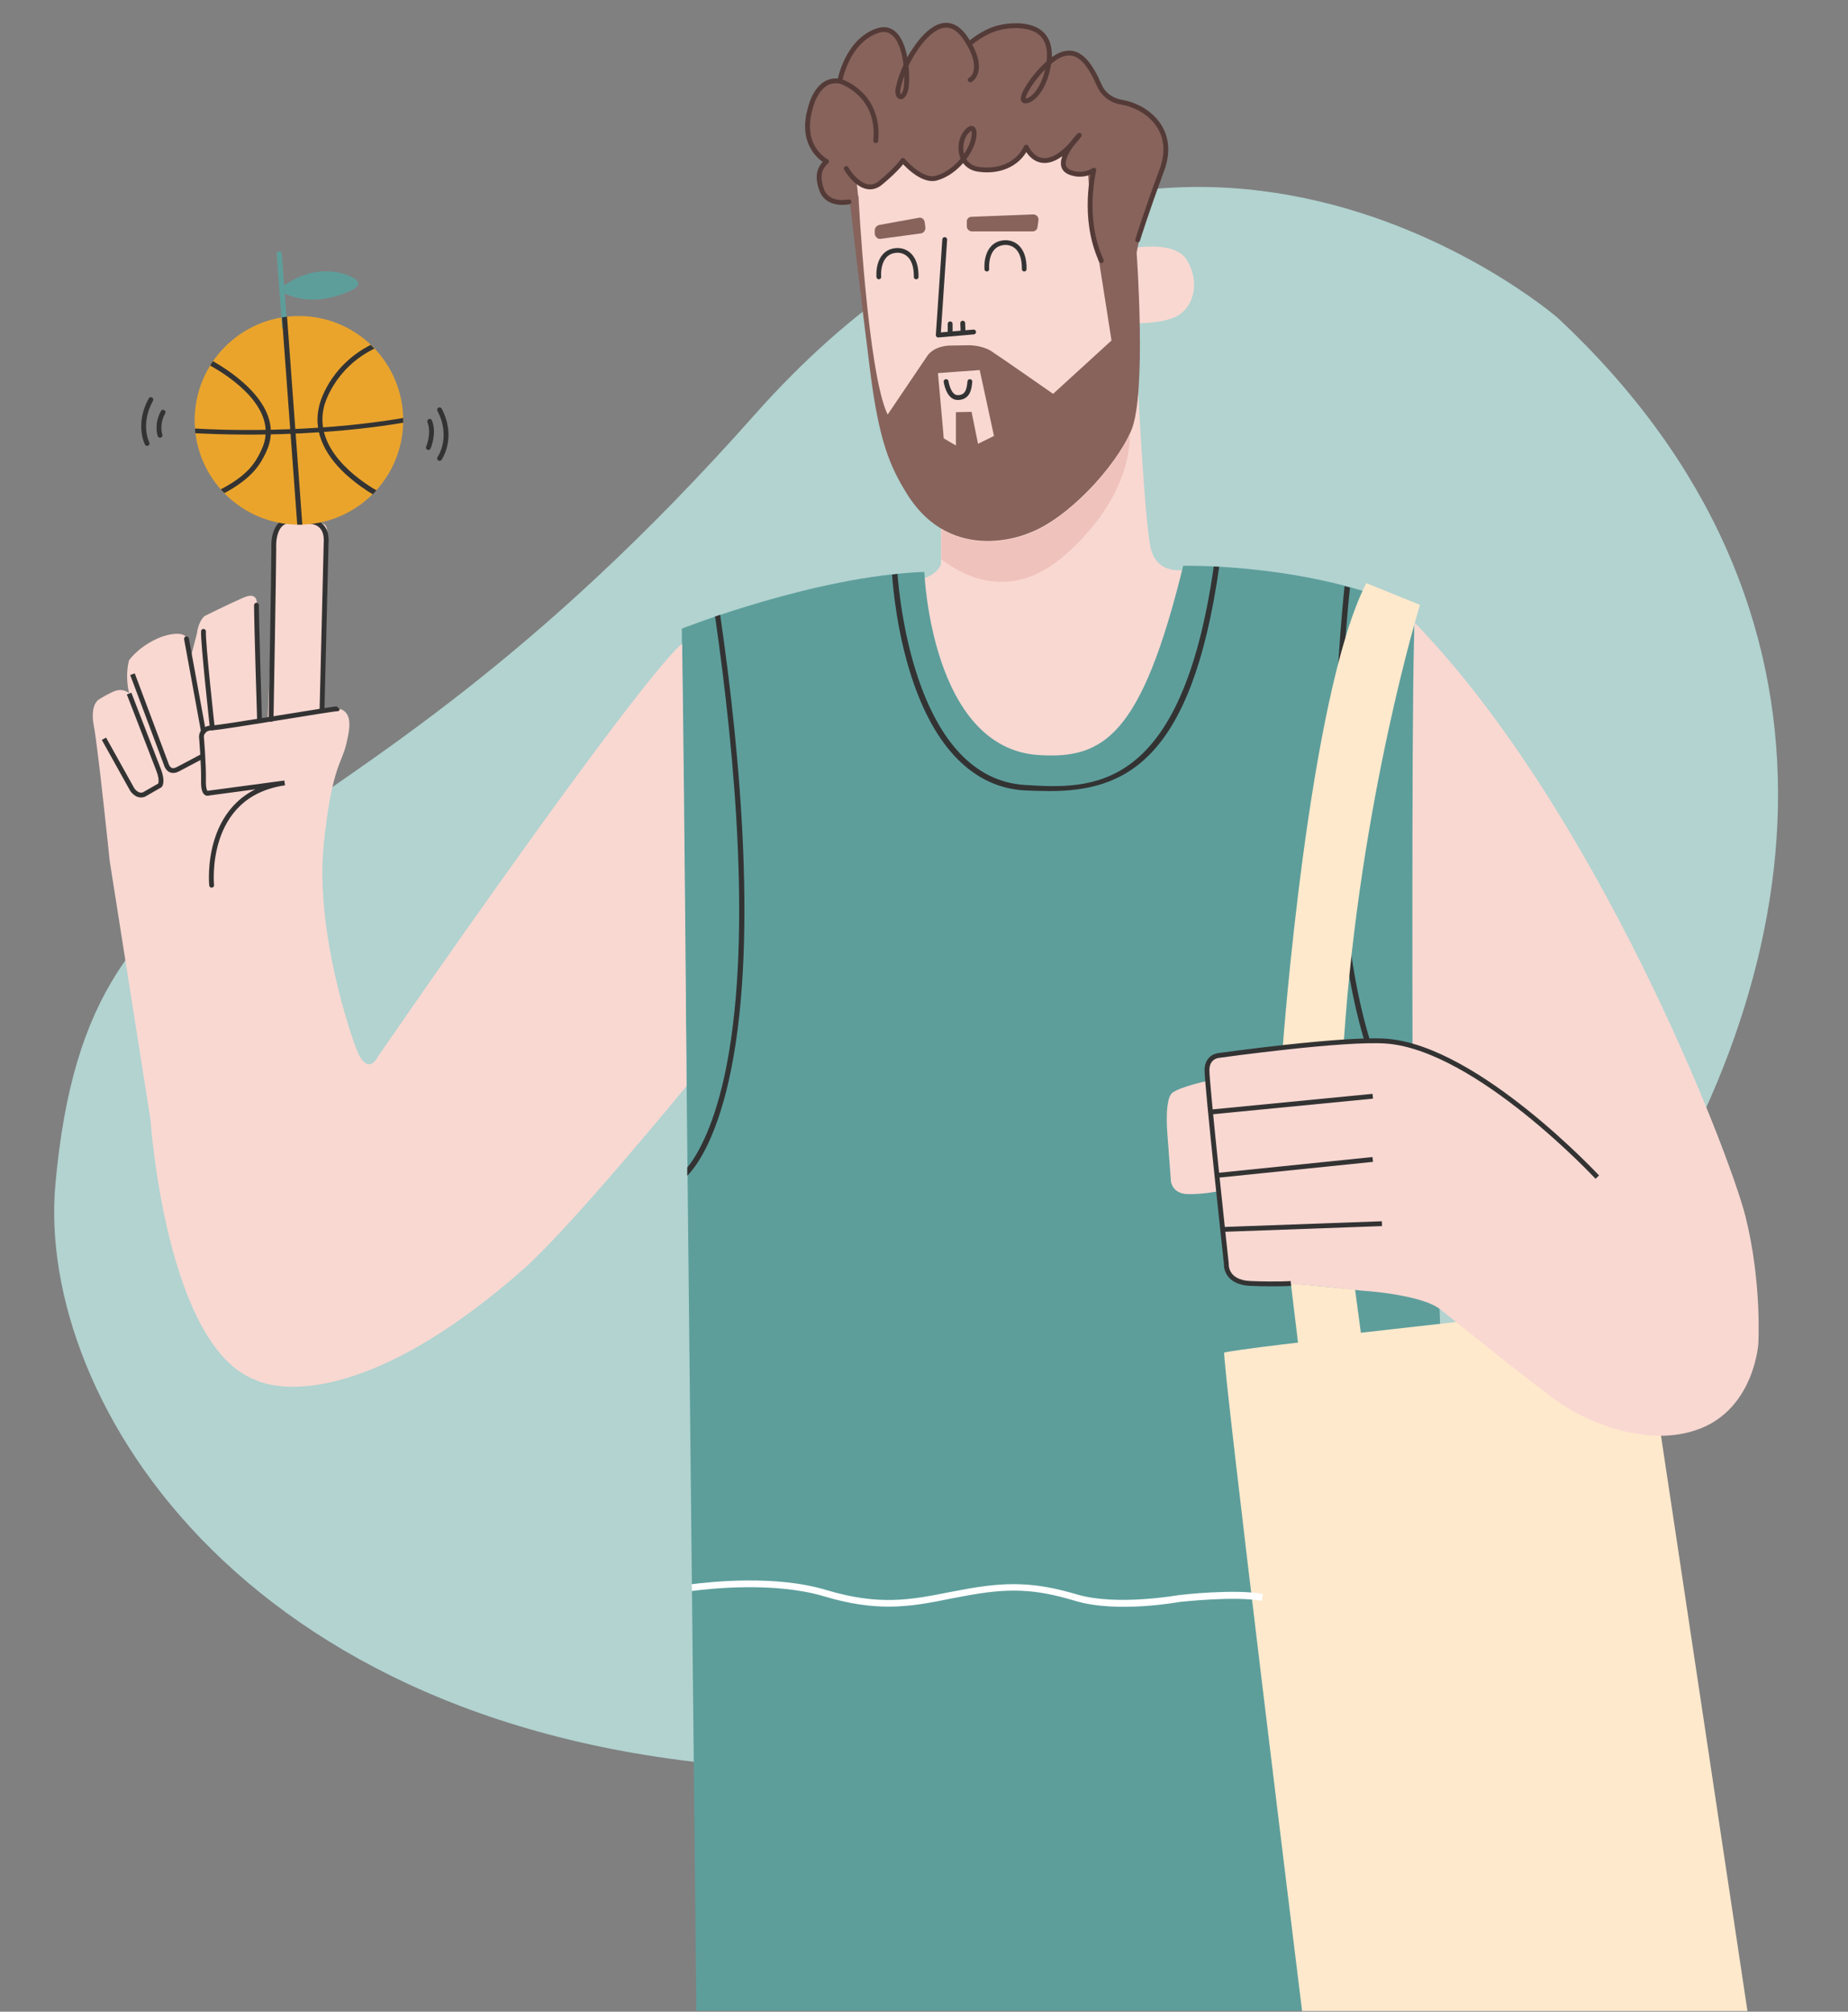 <?xml version="1.0" encoding="UTF-8"?>
<svg width="544px" height="592px" viewBox="0 0 544 592" version="1.1" xmlns="http://www.w3.org/2000/svg" xmlns:xlink="http://www.w3.org/1999/xlink">
    <rect x="0" y="0" width="544" height="592" fill="#808080" stroke="none"/>
    <title>Intro-Gasol</title>
    <g id="Landing-15Nov" stroke="none" stroke-width="1" fill="none" fill-rule="evenodd">
        <g id="01.Intro-Copy" transform="translate(-736, -92)">
            <g id="Intro-Gasol" transform="translate(736, 92)">
                <rect id="Rectangle" x="0" y="0" width="544" height="592"></rect>
                <path d="M458.5,93.5 L458.5,93.5 C458.5,93.5 339.2,-9.8 222.1,122.1 C92.5,268.2 26.4,235.9 16.3,348.6 C10.6,412 73,514.5 232.2,520.6 C395.6,527 641.7,264.5 458.5,93.5 Z" id="Path" fill="#B2D3D0" fill-rule="nonzero"></path>
                <path d="M250.9,58.1 C251,59.7 255.6,127.5 265.1,140.9 C265.1,140.9 270.5,150.3 277,153.9 L277,166 C277,166 276.5,168.6 271.6,170.4 C271.6,170.4 270.5,204.1 291.2,219.2 C291.2,219.2 316.1,235.4 335.6,208.7 C335.6,208.7 347.8,197.1 349.3,167.6 C349.3,167.6 340.5,169.7 338.7,161.1 C336.9,152.6 335.1,115.6 335.1,115.6 L331.5,65.9 C331.5,65.9 332.5,38.2 311.8,35.6 C291,33 249,33.3 250.9,58.1 Z" id="Path" fill="#F9D8D2" fill-rule="nonzero"></path>
                <path d="M205,591.8 L200.7,185 C200.7,185 239.9,169.5 272.1,168.3 C272.1,168.3 274,220.2 305.8,222.2 C324.8,223.4 336,216.7 348.3,166.5 C348.3,166.5 379.6,165.8 407.8,176.1 C407.8,176.1 414.3,178.9 415.8,179.7 C417.4,180.5 430.6,591.7 430.6,591.7 L205,591.7 L205,591.8 Z" id="Path" fill="#5D9E9B" fill-rule="nonzero"></path>
                <path d="M404.9,311 C388.6,265.4 395.9,186.9 397.4,172.9 C396.9,172.8 396.4,172.6 395.8,172.5 C394.4,185.9 386.9,265.4 403.4,311.6 L404.9,311 Z" id="Path" fill="#333333" fill-rule="nonzero"></path>
                <path d="M333.5,73 C333.5,73 345.7,70.7 349.3,76.4 C352.9,82.1 351.9,89 347.6,92.3 C343.3,95.7 332.2,95.1 332.2,95.1 L333.5,73 Z" id="Path" fill="#F9D8D2" fill-rule="nonzero"></path>
                <path d="M202.1,319.6 C202.1,319.6 201.6,245 200.8,189.5 C200.8,189.5 194.7,191.4 125.2,290.8 L111.2,311 C111.2,311 108.1,317.6 104.6,307.9 C101.1,298.2 93,271 95.3,248.5 C97.6,226 100.6,224.6 101.9,219.1 C103.2,213.6 104.7,206.7 94.9,208.7 L96.2,156.8 C96.2,156.8 96.9,153.8 93.8,153.898 C90.7,154 83.7,153.898 83.7,153.898 C83.7,153.898 81.1,153.898 80.8,159.2 C80.5,164.5 79.9,186.8 79.9,186.8 L78.8,211.4 L77,211.8 L75.6,178 C75.6,178 76.2,173.8 71.6,175.9 C67,177.9 60.2,181.3 60.2,181.3 C60.2,181.3 58.4,182.8 58,186.3 L56,194 L54.9,187.9 C54.9,187.9 54.8,185.9 50.2,186.7 C45.6,187.5 40.4,191 38,194.3 C38,194.3 36.7,198.3 38,204 C38,204 36.2,202.2 33.2,203.6 C30.2,205 28.9,206 28.9,206 C28.9,206 26.5,207.5 27.6,213.5 C28.8,219.5 32.3,253.4 32.3,253.4 L44.3,329.5 C44.3,329.5 48.8,396.7 75.5,406.2 C75.5,406.2 101.1,419.8 153.5,374 C167.3,362.1 202.1,319.6 202.1,319.6 Z" id="Path" fill="#F9D8D2" fill-rule="nonzero"></path>
                <path d="M62.3,260.5 C62.3,260.5 59.6,233.9 83.8,230.4 L61.4,233.4 C61.4,233.4 59.8,234.3 59.9,229.7 C60,225.1 59.3,216.8 59.3,216.8 C59.3,216.8 59.2,214.3 62.4,214.2 C65.6,214.1 99.3,208.3 99.3,208.6" id="Path" stroke="#333333" stroke-width="1.425" stroke-linecap="round"></path>
                <path d="M30.6,217.4 L38.9,232.3 C38.9,232.3 40.3,234.6 42.4,233.8 L47.1,231.1 C47.1,231.1 48,230 46.7,226.6 C45.4,223.2 38,204.1 38,204.1" id="Path" stroke="#333333" stroke-width="1.425"></path>
                <path d="M39,198.4 L48.9,224.8 C48.9,224.8 49.6,227.9 52.5,226.3 L59.3,222.7" id="Path" stroke="#333333" stroke-width="1.425"></path>
                <line x1="59.9" y1="215.3" x2="54.9" y2="188" id="Path" stroke="#333333" stroke-width="1.425" stroke-linecap="round"></line>
                <path d="M59.9,185.8 C59.7,188.8 62.5,214.2 62.5,214.2" id="Path" stroke="#333333" stroke-width="1.425" stroke-linecap="round"></path>
                <path d="M76.4,211.7 C76.4,211.7 75.5,183.4 75.5,178.1" id="Path" stroke="#333333" stroke-width="1.425" stroke-linecap="round"></path>
                <path d="M79.8,211.7 C79.8,211.7 80.6,166.6 80.6,161.3 C80.6,161.3 79.8,150.9 88.3,153.6 C88.3,153.6 96.6,151.5 96,159.9 L94.8,208.7" id="Path" stroke="#333333" stroke-width="1.425" stroke-linecap="round"></path>
                <path d="M383.3,591.8 C383.3,591.8 359.4,398.2 360.4,398 C365.1,397.1 377.7,395.6 382.1,395.1 L380,377.7 L398.9,379.5 L400.6,392.2 L483,382.9 L514.4,591.8" id="Path" fill="#FFE9CC" fill-rule="nonzero"></path>
                <polyline id="Path" stroke="#333333" stroke-width="1.425" stroke-linecap="round" stroke-linejoin="round" points="278.1 70.5 276.2 98.6 286.6 97.7"></polyline>
                <path d="M290.5,79.2 C290.5,79.2 289.8,71.9 295.6,71.4 C297.9,71.2 301.6,72.6 301.5,79.2" id="Path" stroke="#333333" stroke-width="1.386" stroke-linecap="round"></path>
                <path d="M258.7,81.5 C258.7,81.5 258,74.2 263.8,73.7 C266.1,73.5 269.8,74.9 269.7,81.5" id="Path" stroke="#333333" stroke-width="1.386" stroke-linecap="round"></path>
                <line x1="279.7" y1="95.3" x2="279.7" y2="98.3" id="Path" stroke="#333333" stroke-width="1.425" stroke-linecap="round" stroke-linejoin="round"></line>
                <line x1="283.4" y1="95.1" x2="283.5" y2="97.8" id="Path" stroke="#333333" stroke-width="1.425" stroke-linecap="round" stroke-linejoin="round"></line>
                <path d="M278.5,112.3 C278.5,112.3 279.2,117 281.9,117 C284.9,117 285.3,114.5 285.5,112.3" id="Path" stroke="#333333" stroke-width="1.425" stroke-linecap="round" stroke-linejoin="round"></path>
                <path d="M285.4,101.6 L279.3,101.7 C274.6,102 273,104.7 273,104.7 L261.3,122 C255.4,109.9 252.7,57.6 252.7,57.6 L250.1,58.7 C250.1,58.7 253.6,89.4 256.2,109.6 C258.8,129.9 262,137.3 266.9,145.2 C280.3,166.9 302.8,156.9 302.8,156.9 C314.3,152.7 328.4,137.4 333,126.7 C337.6,116 334.6,74.5 334.6,74.5 L323.5,76.7 L327.2,100.2 L310,115.9 C310,115.9 294.4,105 291.6,103.2 C288.9,101.6 285.4,101.6 285.4,101.6 Z M287.9,130.6 L286,121.2 L281.4,121.3 L281.4,131.1 L277.8,129 C277.8,128.4 276.1,109.8 276.1,109.8 L288.4,108.9 L292.6,128.3 L287.9,130.6 Z" id="Shape" fill="#87635C" fill-rule="nonzero"></path>
                <path d="M257.5,68.7 L257.5,67.8 C257.5,67 258.1,66.4 258.8,66.2 L270.4,64.1 C271.3,63.9 272.1,64.5 272.2,65.4 L272.4,66.9 C272.5,67.8 271.9,68.6 271,68.7 L259.1,70.3 C258.4,70.4 257.5,69.6 257.5,68.7 Z" id="Path" fill="#87635C" fill-rule="nonzero"></path>
                <path d="M284.6,65.2 L284.6,66.6 C284.6,67.4 285.3,68.1 286.1,68.1 L304,68.1 C304.7,68.1 305.3,67.6 305.4,66.9 L305.7,64.8 C305.8,63.9 305.1,63.1 304.2,63.1 L286,63.8 C285.2,63.8 284.6,64.4 284.6,65.2 Z" id="Path" fill="#87635C" fill-rule="nonzero"></path>
                <path d="M323.4,76.9 L334.4,75.3 C334.4,75.3 337.3,60.2 339.5,56.2 C342.4,50.9 347.4,36.6 332.7,30.7 C332.7,30.7 325.6,30.9 322.2,22.6 C322.2,22.6 318.3,12.9 309.9,17.2 C309.9,17.2 308.2,7.6 300,7.6 C291.9,7.6 285.5,12.6 285.5,12.6 C285.5,12.6 279.7,5.2 275.5,7.6 C271.2,10.1 266.4,17.7 266.4,17.7 C266.4,17.7 265.7,9.3 261.7,8.8 C257.7,8.3 250.8,11.5 247.7,23.2 C247.7,23.2 238.1,23.2 238,33.8 C237.9,44.4 243,47.4 243,47.4 C243,47.4 237.9,53.7 242.8,57.1 C242.8,57.1 246,62.1 252.7,58.6 L252.2,53.8 C252.2,53.8 258.4,58.5 265.8,47.1 C265.8,47.1 273,57.8 283.4,47.7 C283.4,47.7 291.9,55.6 302.3,43.3 C302.3,43.3 304,51.5 312.7,45.6 C312.7,45.6 312.4,52.7 320.3,51.3 C320.3,51.1 321.6,70.7 323.4,76.9 Z" id="Path" fill="#87635C" fill-rule="nonzero"></path>
                <path d="M334.9,70.6 C334.9,70.6 337.5,62.2 342,50.1 C346.5,38 337.3,31.3 330.3,30.1 C326.5,29.5 324.5,27.1 323.7,25.3 C321,19.2 317.7,13.8 312.1,16.2 C306.5,18.7 299.2,29.5 301.7,29.7 C304.2,29.8 307.9,25.4 308.8,18.1 C309.7,10.9 305.8,7.1 297.7,7.6 C294.5,7.8 290.7,8.6 285.7,12.6" id="Path" stroke="#543B38" stroke-width="1.425" stroke-linecap="round" stroke-linejoin="round"></path>
                <path d="M249.9,59.4 C249.9,59.4 243.7,60.8 241.9,55.9 C240.1,51 241.8,49 243.3,47.5 C243.3,47.5 235.2,43.4 238.5,32 C238.5,32 240.4,22.7 247.2,23.9 C247.2,23.9 249.2,12.3 258.1,9.1 C267,5.9 267.5,23.3 266.6,26.5 C265.7,29.7 263.8,28.7 264.4,25.9 C265,23.2 266.3,19 269.6,14.2 C272.9,9.4 279,3.2 284.4,11.5 C289.8,19.7 286.6,23.1 285.6,23.5" id="Path" stroke="#543B38" stroke-width="1.425" stroke-linecap="round" stroke-linejoin="round"></path>
                <path d="M249.1,49.6 C249.1,49.6 254,58.1 259.2,53.8 C264.4,49.5 265.8,47.2 265.8,47.2 C265.8,47.2 271.2,53.7 275.7,52.4 C280.2,51.1 283.9,47.2 285.7,43.4 C287.5,39.6 287,35.8 284.4,38.9 C281.8,42 282.2,48.9 287.9,49.8 C293.5,50.7 299.5,48.8 302.1,43.3 C302.1,43.3 306.7,54.2 317.7,39.8 C317.7,39.8 309.8,48 314.5,50.5 C314.5,50.5 318,52.5 322,50.1 C322,50.1 318.4,64.1 324.2,76.7" id="Path" stroke="#543B38" stroke-width="1.425" stroke-linecap="round" stroke-linejoin="round"></path>
                <path d="M247.6,24 C247.6,24 259.1,27.7 257.8,41.4" id="Path" stroke="#543B38" stroke-width="1.425" stroke-linecap="round" stroke-linejoin="round"></path>
                <path d="M416.6,183.4 C415.5,182.3 415.8,307.9 415.8,307.9 C415.8,307.9 409.6,305.8 400.7,306.2 C391.8,306.6 359.9,310.3 359.9,310.3 C359.9,310.3 355.2,310.1 355.4,314.1 L355.4,318.1 C355.4,318.1 347.4,319.8 345.1,321.6 C342.8,323.4 343.6,333.1 343.6,333.1 L344.7,347.7 C344.7,347.7 345.1,351.3 349.6,351.4 C354.1,351.5 358.4,350.6 358.4,350.6 L361,372 C361,372 360.5,378 369,377.5 C377.4,377 400.7,379.8 400.7,379.8 C400.7,379.8 418.4,380.8 424.1,385.4 C429.8,390 454,409.5 460.1,413.5 C466.2,417.6 484.6,426.6 500.5,420.4 C516.4,414.2 517.6,395.5 517.6,395.5 C517.6,395.5 518.7,377.4 513.8,357.9 C508.8,338.3 470,238.6 416.6,183.4 Z" id="Path" fill="#F9D8D2" fill-rule="nonzero"></path>
                <line x1="404.1" y1="322.6" x2="355.8" y2="327.3" id="Path" stroke="#333333" stroke-width="1.425"></line>
                <line x1="404.1" y1="341.2" x2="358.2" y2="345.9" id="Path" stroke="#333333" stroke-width="1.425"></line>
                <line x1="406.8" y1="360.1" x2="359.9" y2="361.8" id="Path" stroke="#333333" stroke-width="1.425"></line>
                <path d="M377.6,308.2 C377.6,308.2 385.2,204.6 402.2,171.6 L418,178 C418,178 400.4,235.1 395.6,306.2 L377.6,308.2 Z" id="Path" fill="#FFE9CC" fill-rule="nonzero"></path>
                <path d="M43.3,130.5 C43.3,130.5 40.4,124.9 44.4,117.6" id="Path" stroke="#333333" stroke-width="1.425" stroke-linecap="round"></path>
                <path d="M47.1,128.1 C47.1,128.1 46,124.9 48,121.3" id="Path" stroke="#333333" stroke-width="1.425" stroke-linecap="round"></path>
                <path d="M126.1,131.7 C126.1,131.7 127.9,127.6 126.5,124" id="Path" stroke="#333333" stroke-width="1.425" stroke-linecap="round"></path>
                <path d="M129.4,134.9 C129.4,134.9 133.7,128.8 129.4,120.6" id="Path" stroke="#333333" stroke-width="1.425" stroke-linecap="round"></path>
                <path d="M470.2,346.4 C470.2,346.4 435,308.6 408.3,306.4 C395.9,305.4 358.8,310.6 358.8,310.6 C358.8,310.6 355.4,310.8 355.3,314.8 C355.2,318.6 361,371.9 361,371.9 C361,371.9 360.5,377.4 368.2,377.7 C376,378 380,377.7 380,377.7" id="Path" stroke="#333333" stroke-width="1.425"></path>
                <path d="M302.8,157.1 C302.8,157.1 289.4,163 277.1,155.7 L277.1,164.6 C284.6,170.3 298.5,176.8 313.9,163 C330.4,148.2 332.6,134.3 332.6,127.8 C327.6,138.3 313.9,153 302.8,157.1 Z" id="Path" fill="#EFC2BB" fill-rule="nonzero"></path>
                <circle id="Oval" fill="#EAA42C" fill-rule="nonzero" cx="88" cy="123.7" r="30.7"></circle>
                <line x1="82.2" y1="74.7" x2="83.8" y2="96.2" id="Path" stroke="#5D9E9B" stroke-width="1.5" stroke-linecap="round"></line>
                <path d="M83.1,85.8 C83.3,86.2 91.4,91.2 103.7,85.3 C103.7,85.3 107.1,83.8 104.4,82 C101.6,80.2 94,78 86.1,82.5 C85.3,82.9 83,84.4 83,84.4" id="Path" fill="#5D9E9B" fill-rule="nonzero"></path>
                <path d="M203.7,468.2 C208.8,467.5 228.1,465.4 242.7,469.8 C250.1,472 256.1,472.8 261.6,472.8 C268,472.8 273.7,471.7 280.1,470.4 C281.1,470.2 282.2,470 283.3,469.8 C296.8,467.2 304.5,467.5 316.5,471.1 C328.8,474.8 346.7,471.5 347.4,471.4 C347.6,471.4 363.6,469.6 371.4,471.1 L371.8,469.1 C363.7,467.5 347.8,469.3 347.1,469.4 C346.9,469.4 328.8,472.7 317,469.2 C304.8,465.6 296.5,465.3 282.9,467.9 C281.8,468.1 280.8,468.3 279.7,468.5 C268.1,470.8 258.9,472.6 243.2,467.9 C228.3,463.4 209.3,465.5 203.6,466.2 L203.7,468.2 Z" id="Path" fill="#FFFFFF" fill-rule="nonzero"></path>
                <path d="M202.3,343.6 L202.3,346 C204.8,343.5 210.5,336 214.6,317.7 C223.2,279.1 218,222.2 212,180.9 C211.5,181.1 211,181.3 210.5,181.4 C216.4,222.4 221.6,278.6 213.2,316.9 C209.7,332.6 205,340.3 202.3,343.6 Z" id="Path" fill="#333333" fill-rule="nonzero"></path>
                <path d="M308.9,232.8 C331.1,232.8 350.8,224 358.9,166.8 C358.3,166.8 357.8,166.7 357.3,166.7 C347.7,233.8 321.2,232.2 301.7,231 C270.1,229 264.9,178 264.2,168.9 C263.7,169 263.1,169 262.6,169.1 C262.9,173.4 264.1,186.2 268.3,199.1 C275.1,220.1 286.6,231.7 301.5,232.6 C304,232.7 306.5,232.8 308.9,232.8 Z" id="Path" fill="#333333" fill-rule="nonzero"></path>
                <path d="M110.8,144.3 C105.5,141.2 92.2,132.1 95.4,119.6 C95.4,119.5 98.1,108.5 110.2,102.6 C109.8,102.2 109.5,101.8 109.1,101.5 C96.8,107.8 94.1,118.8 94,119.3 C92.2,126.2 94.9,133.2 101.7,139.5 C104.7,142.2 107.7,144.3 109.8,145.5 C110.1,145 110.5,144.7 110.8,144.3 Z" id="Path" fill="#333333" fill-rule="nonzero"></path>
                <path d="M87.5,154.4 C87.7,154.4 87.9,154.4 88,154.4 C88.3,154.4 88.6,154.4 89,154.4 L84.5,93.2 C84,93.3 83.5,93.3 83,93.4 L87.5,154.4 Z" id="Path" fill="#333333" fill-rule="nonzero"></path>
                <path d="M62.7,106.3 C62.4,106.7 62.1,107.1 61.9,107.6 C66.8,110.3 82.7,120.2 77,132.3 C75.2,136.2 73,139.8 65,144 C65.3,144.4 65.7,144.8 66.1,145.1 C74.2,140.7 76.6,136.8 78.4,132.9 C84.5,119.8 68,109.3 62.7,106.3 Z" id="Path" fill="#333333" fill-rule="nonzero"></path>
                <path d="M57.4,126.1 C57.4,126.6 57.5,127.1 57.5,127.5 C60,127.6 65.6,127.9 73.2,127.9 C85.2,127.9 102,127.2 118.7,124.4 C118.7,124.2 118.7,123.9 118.7,123.7 C118.7,123.5 118.7,123.2 118.7,123 C91.3,127.7 63.3,126.5 57.4,126.1 Z" id="Path" fill="#333333" fill-rule="nonzero"></path>
            </g>
        </g>
    </g>
</svg>